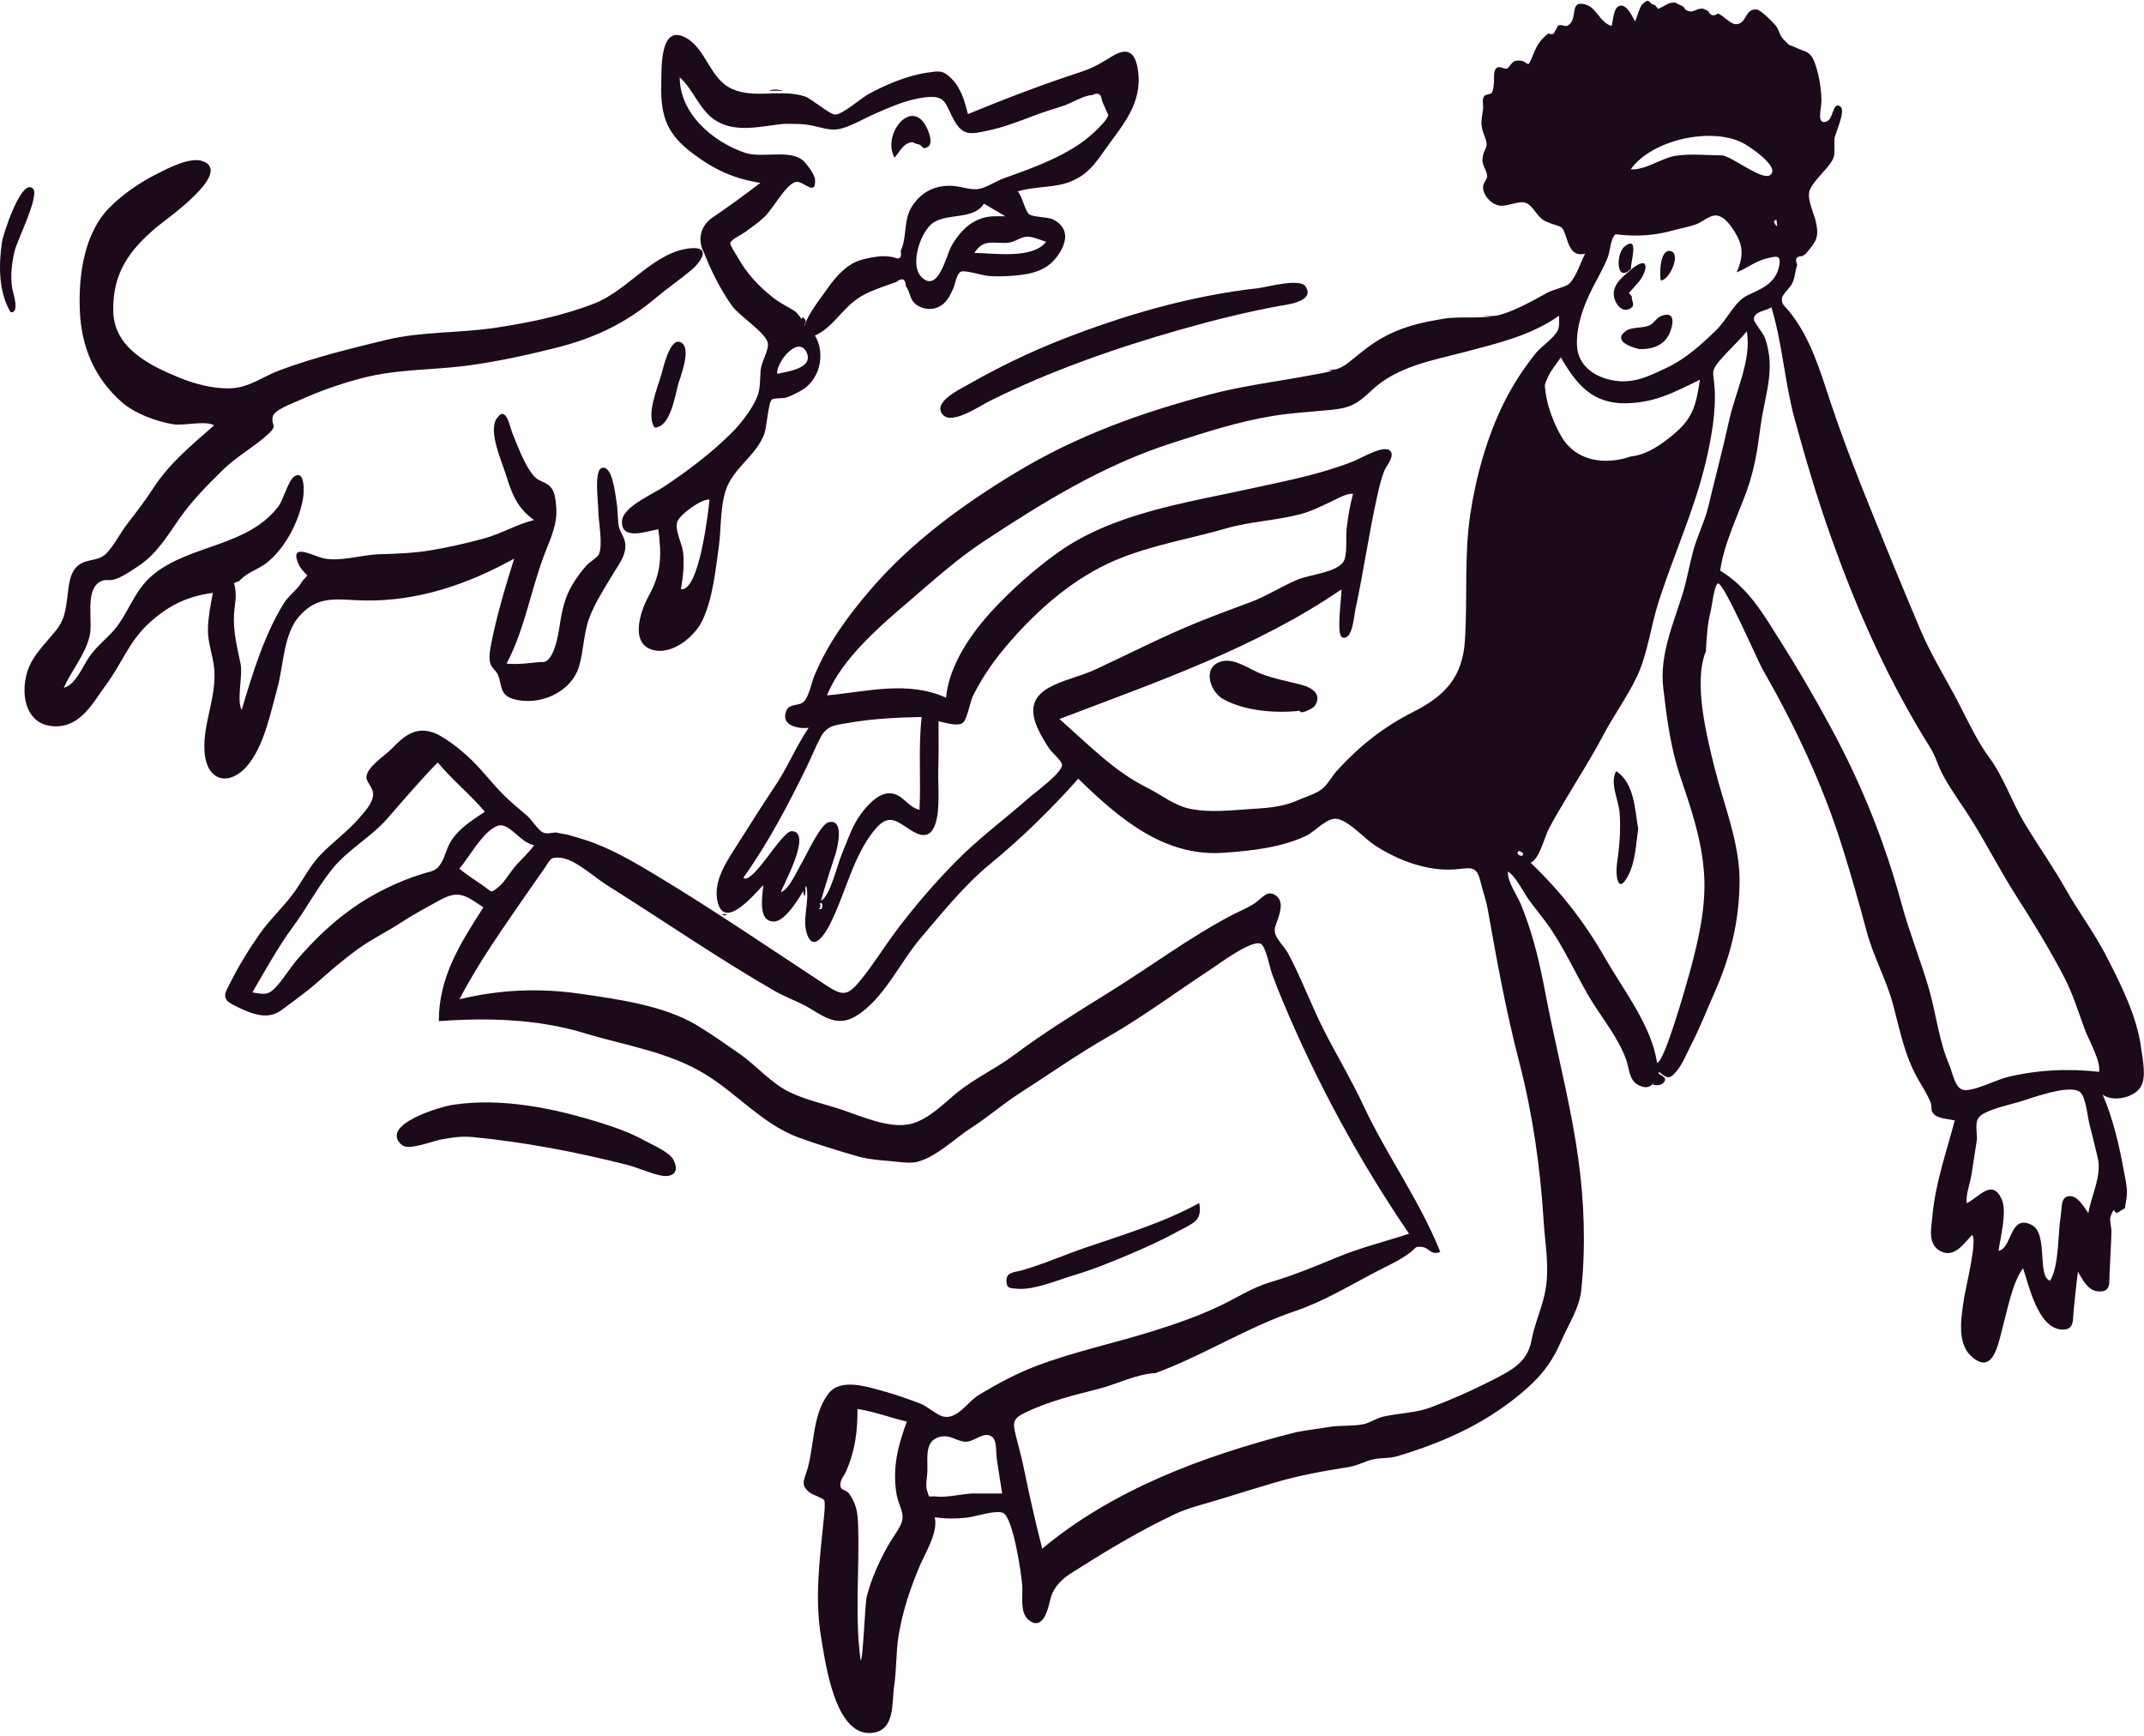 <svg width="578" height="468" viewBox="0 0 578 468" fill="none" xmlns="http://www.w3.org/2000/svg">
<path fill-rule="evenodd" clip-rule="evenodd" d="M220.802 245.013C221.546 245.268 221.821 244.785 221.625 243.566C220.881 243.233 220.607 243.715 220.802 245.013ZM478.924 59.258C477.746 59.366 478.412 60.532 479.112 60.968C479.049 60.398 478.987 59.828 478.924 59.258ZM410.238 230.753C410.941 230.214 410.69 229.758 409.489 229.387C408.805 229.944 409.056 230.401 410.238 230.753ZM144.001 227.824C140.182 227.21 137.223 221.409 134.074 222.63C130.132 224.159 126.524 231.059 123.831 234.166C125.907 235.838 128.205 237.34 130.403 238.846C132.671 240.4 132.089 240.949 134.375 239.103C136.039 237.76 137.372 235.341 138.752 233.691C140.41 231.707 142.516 229.943 144.001 227.824ZM232.013 447.567C232.689 447.625 233.147 432.334 233.696 430.23C234.914 425.559 237.038 420.857 239.389 416.657C240.393 414.865 242.186 412.552 242.948 410.713C244.121 407.878 242.222 405.942 241.687 402.688C240.546 395.749 242.059 389.617 244.484 383.184C240.019 382.166 235.711 380.491 231.17 379.793C231.17 385.933 230.564 391.079 228.039 396.711C227.406 398.122 226.133 399.267 226.678 400.993C226.855 401.555 228.415 401.92 228.79 402.437C230.893 405.348 231.232 407.662 231.346 411.292C231.725 423.487 230.396 435.458 232.013 447.567ZM200.387 236.622C202.855 238.712 210.734 223.958 213.444 224.042C219.205 224.222 211.02 238.727 210.519 240.502C212.823 239.679 215.003 234.451 216.235 232.424C217.292 230.687 221.175 222.16 223.394 221.633C227.721 220.608 225.802 228.492 225.196 230.341C223.835 234.501 222.503 238.618 221.315 242.833C223.843 241.45 225.718 233.175 226.853 230.472C228.42 226.734 229.676 222.637 232.121 219.368C233.791 217.138 236.536 213.992 239.548 213.835C243.21 213.644 244.587 217.555 247.886 218.286C248.326 209.953 247.508 201.576 248.48 193.267C241.968 193.404 235.42 193.706 228.991 194.818C225.37 195.443 222.966 195.418 221.182 198.813C219.8 201.443 218.72 204.192 217.414 206.861C212.395 217.121 207.029 227.309 200.387 236.622ZM117.998 205.519C113.243 210.409 108.944 215.466 104.465 220.595C99.974 225.736 93.728 229.034 89.485 234.343C85.609 239.195 82.699 244.78 79.003 249.79C74.912 255.337 71.526 261.548 68.042 267.5C71.633 268.158 72.518 268.232 74.844 265.559C76.77 263.346 78.346 260.682 80.29 258.451C84.808 253.262 89.165 249.036 94.811 244.97C100.33 240.997 107.439 237.52 114.04 235.498C116.614 234.71 117.56 234.909 118.985 232.55C120.008 230.86 120.381 228.743 121.418 227.012C123.659 223.276 127.198 221.177 130.716 218.807C126.741 214.116 121.976 210.283 117.998 205.519ZM435.53 63.147C434.226 64.125 434.051 67.797 433.452 69.323C432.352 72.125 430.792 74.754 429.425 77.43C427.026 82.127 425.033 87.386 425.122 92.774C425.211 98.313 429.497 101.493 434.645 102.498C440.304 103.602 444.646 101.372 449.619 98.989C454.554 96.622 458.626 92.882 462.552 89.106C465.658 86.118 467.638 81.251 471.16 79.574C474.502 77.982 478.607 76.574 479.613 71.849C480.3 68.621 478.991 69 476.167 69.688C473.161 70.42 470.984 72.356 468.196 73.395C469.748 69.85 470.121 66.94 468.209 63.466C467.109 61.465 465.044 58.154 462.543 58.074C460.895 58.021 458.926 59.827 457.407 60.408C455.547 61.118 453.487 61.445 451.573 61.974C445.901 63.544 441.355 63.845 435.53 63.147ZM446.706 286.451C448.608 286.768 454.736 265.029 455.578 261.944C457.894 253.45 460.031 244.215 459.389 235.355C458.713 226.011 455.836 217.805 452.887 209.026C450.396 201.619 449.31 193.31 448.404 185.529C447.365 176.594 450.968 168.567 453.582 160.179C454.789 156.304 455.425 152.339 456.486 148.441C457.602 144.341 459.573 140.622 460.572 136.428C462.423 128.651 464.471 121.008 466.192 113.183C467.83 105.738 472.303 96.878 470.919 89.317C468.59 92.14 465.775 94.601 463.473 97.374C461.127 100.203 461.943 100.425 462.227 104.347C462.695 110.824 461.336 118.347 459.831 124.64C456.692 137.758 451.142 149.672 447.092 162.4C445.011 168.943 444.183 176.322 441.238 182.498C438.598 188.036 434.945 192.959 432.145 198.311C429.075 204.176 425.482 209.714 422.125 215.419C420.535 218.122 418.882 220.768 417.471 223.572C416.282 225.935 414.965 231.633 412.636 232.548C420.833 240.405 427.108 248.452 432.757 258.318C437.674 266.905 445.278 276.543 446.706 286.451ZM463.761 153.819C471.497 158.573 475.374 165.556 480.122 173.05C484.859 180.527 489.294 188.181 493.51 195.964C501.897 211.445 508.068 226.824 512.703 243.849C514.793 251.528 517.836 258.983 520.008 266.501C522.015 273.448 522.667 280.516 525.555 287.172C526.353 289.01 526.969 293.075 529.084 293.724C531.576 294.489 538.263 291.063 540.783 290.432C548.968 288.385 557.504 287.973 565.898 288.913C566.389 286.015 563.07 280.301 562.035 277.477C560.326 272.812 558.789 267.836 556.497 263.425C552.549 255.828 547.985 248.439 543.417 241.28C538.578 233.696 534.598 225.56 529.649 218.164C527.365 214.75 524.1 210.145 522.599 206.35C521.857 204.475 521.625 203.751 520.729 202.161C519.949 200.771 519.036 199.401 518.211 198.026C507.806 180.703 500.12 163.122 493.431 144.238C489.769 133.902 486.709 123.498 483.811 112.918C481.087 102.977 480.571 92.725 477.546 82.817C475.766 84.011 472.781 83.844 472.836 86.213C472.846 86.678 475.342 89.994 475.616 90.638C476.168 91.946 476.508 93.327 476.76 94.72C477.989 101.49 475.522 108.058 474.651 114.707C473.808 121.141 473.049 126.41 470.859 132.447C468.488 138.984 464.607 146.967 463.761 153.819ZM285.604 193.823C293.166 200.41 300.172 207.804 309.123 212.255C313.327 214.344 316.669 217.307 321.434 218.14C326.217 218.977 331.151 218.503 335.951 218.161C340.858 217.812 345.298 217.754 349.818 215.733C351.762 214.865 354.719 214.023 356.38 212.694C358.025 211.376 359.06 209.24 360.508 207.652C366.444 201.137 373.009 195.94 380.796 192.009C389.475 187.626 394.277 182.648 394.929 172.62C395.657 161.392 394.696 149.945 396.348 138.787C397.848 128.663 400.846 117.842 405.39 108.67C407.724 103.955 410.602 99.504 413.881 95.397C415.345 93.565 417.296 92.34 418.804 90.646C420.585 88.644 420.316 88.1 420.316 85.111C412.731 90.405 404.21 92.406 395.341 94.758C386.347 97.144 376.668 98.662 369.69 105.307C365.942 108.877 364.011 109.962 358.941 110.473C353.745 110.997 348.499 111.252 343.331 112.084C333.848 113.612 324.759 116.583 315.65 119.527C297.251 125.476 281.167 135.421 265.215 145.924C258.061 150.636 251.732 156.37 245.247 161.914C237.402 168.621 226.854 177.606 222.951 187.446C233.7 186.473 244.614 183.363 255.046 188.069C255.838 179.322 261.76 170.811 267.537 164.538C272.66 158.975 278.924 153.416 285.192 148.941C300.192 138.232 320.196 135.457 337.658 131.603C347.097 129.52 355.896 127.895 364.86 124.342C367.13 123.442 373.752 119.416 375.002 121.814C375.801 123.348 373.752 125.549 373.242 126.794C372.36 128.943 371.858 131.177 371.347 133.448C369.043 143.691 367.608 154.129 365.379 164.399C365.051 165.911 364.614 172.751 361.901 171.822C360.092 171.203 361.769 160.758 361.638 158.871C338.617 174.666 311.385 183.961 285.604 193.823ZM311.48 370.136C306.365 370.357 301.154 373.116 296.194 374.37C289.509 376.063 282.492 377.786 276.304 380.819C273.01 382.435 272.979 383.379 273.88 387.061C274.589 389.955 275.407 392.757 276.003 395.702C277.482 403.013 279.136 410.231 280.977 417.457C300.032 401.526 324.355 392.516 348.124 386.379C351.487 385.51 354.913 385.243 358.322 384.649C361.308 384.129 364.71 384.499 367.542 383.911C369.361 383.533 371.005 382.305 372.864 381.874C376.886 380.94 381.679 380.865 385.549 379.431C390.728 377.514 396.521 374.978 401.645 372.365C407.239 369.509 411.74 367.424 412.878 361.285C413.781 356.416 416.047 351.867 416.75 347.087C417.667 340.855 416.529 335.317 416.146 329.087C415.258 314.67 413.165 300.097 409.506 286.035C405.997 272.552 403.493 258.75 401.075 245.082C400.603 242.418 399.662 239.964 399.045 237.345C398.017 232.991 395.975 234.107 392.028 234.363C384.646 234.84 376.841 231.891 370.711 227.909C367.816 226.029 364.158 221.732 360.847 220.808C357.899 219.985 354.89 223.975 352.074 225.313C345.349 228.507 337.102 229.371 329.761 229.875C313.747 230.974 301.612 220.533 290.7 209.912C283.375 218.119 275.437 225.922 266.932 232.895C259.923 238.642 253.966 246.104 248.132 252.946C242.652 259.375 238.219 269.375 230.776 273.88C226.436 276.507 223.2 274.844 219.009 272.203C215.683 270.105 212.015 268.962 208.665 267.026C193.202 258.086 178.6 247.989 163.492 238.512C160.188 236.44 154.994 231.564 151.106 231.214C148.225 230.953 148.452 231.675 146.786 234.064C145.171 236.381 143.534 238.68 141.932 241.004C135.65 250.114 128.954 259.517 123.863 269.355C134.946 266.707 145.424 266.3 156.331 267.864C166.364 269.303 179.174 271.041 188.056 276.475C191.85 278.796 195.576 281.403 199.361 284.042C204.112 287.354 207.801 291.985 213.06 294.483C217.596 296.637 222.504 297.612 227.219 299.217C232.516 301.019 240.031 304.379 245.657 302.92C250.451 301.676 254.466 297.416 258.074 294.482C262.77 290.665 268.476 288.055 273.227 284.497C281.647 278.192 290.437 272.804 299.493 267.169C310.306 260.439 320.68 252.705 331.904 246.78C334.111 245.615 336.293 244.807 338.348 243.415C340.278 242.105 341.669 239.71 343.992 241.418C346.058 242.934 345.156 245.728 344.531 247.673C343.945 249.497 343.403 250.08 343.781 251.671C344.133 253.152 346.406 255.423 347.187 256.871C350.876 263.705 353.511 271.043 357.045 277.956C360.485 284.679 364.366 291.147 367.564 297.997C373.877 311.519 382.691 323.501 388.282 337.456C385.707 338.513 385.386 336.338 383.389 336.132C381.206 335.906 381.996 336.322 379.828 337.888C376.922 339.989 373.804 341.317 370.684 342.955C363.74 346.604 356.628 350.897 349.134 353.418C336.261 357.75 324.397 365.404 311.48 370.136ZM532.977 307.008C532.532 310.208 531.96 313.383 531.495 316.577C531.167 318.836 529.905 322.107 530.192 324.342C533.508 322.773 537.077 317.514 539.637 323.266C541.162 326.692 539.25 333.493 538.8 337.18C542.548 336.418 541.701 327.195 547.69 330.172C552.295 332.46 549.073 344.092 552.673 345.225C555.16 341.296 554.75 332.383 555.564 327.706C555.945 325.514 555.399 322.569 557.96 322.427C560.178 322.303 561.934 325.524 562.984 326.996C563.984 321.652 566.682 316.908 565.504 311.987C564.777 308.944 564.031 305.898 563.252 302.866C562.794 301.081 562.306 295.602 560.757 294.376C557.874 292.092 547.34 296.158 544.155 297.075C541.249 297.912 537.544 298.705 534.87 300.115C532.061 301.598 532.922 303.732 532.977 307.008ZM439.635 123.054C443.949 122.581 447.688 119.962 450.999 117.231C456.424 112.756 457.247 109.251 458.278 102.356C451.32 105.754 446.181 108.564 438.33 108.706C429.343 108.868 424.926 103.589 420.794 96.325C419.685 98.018 418.103 99.814 417.294 101.669C416.272 104.012 416.401 103.525 416.697 105.904C417.155 109.577 418.981 114.282 420.836 117.505C424.842 124.463 432.717 125.404 439.635 123.054ZM262.008 402.582H270.167C269.699 399.587 269.231 396.593 268.764 393.598C268.356 390.984 269.033 387.307 266.469 386.852C264.346 386.476 262.239 388.833 260.079 388.622C257.613 388.381 256.196 386.609 253.338 387.322C249.27 388.338 250.083 392.801 250.022 396.547C249.999 398.018 249.434 400.23 249.893 401.66C250.693 404.156 250.025 403.16 252.5 403.403C255.407 403.689 259.014 402.745 262.008 402.582ZM464.274 41.873C467.264 42.349 475.004 48.722 477.189 47.202C480.156 45.139 471.627 39.44 469.88 38.543C461.341 34.158 445.368 37.622 439.628 45.628C443.39 45.995 447.987 42.542 451.846 41.975C455.981 41.367 460.12 41.883 464.274 41.873ZM462.191 206.806C464.625 216.63 468.994 227.157 468.968 237.369C468.94 247.985 466.601 257.619 462.313 267.338C460.168 272.201 458.248 277.118 455.81 281.845C454.682 284.035 453.644 286.718 452.084 288.628C450.159 290.983 449.562 290.809 447.273 288.938C446.25 291.56 445.177 294.262 441.699 292.5C439.194 291.23 439.248 288.084 438.428 285.746C436.23 279.477 431.533 274.07 428.216 268.359C424.815 262.504 421.946 256.205 418.183 250.576C416.372 247.866 414.213 245.343 412.279 242.711C410.811 240.717 408.572 236.105 406.534 234.935C406.265 237.564 409.064 241.393 410.097 243.961C411.455 247.332 412.62 250.799 413.599 254.299C415.503 261.096 416.652 268.199 418.102 275.109C420.692 287.462 423.747 299.735 425.481 312.272C427.094 323.937 427.523 335.988 426.297 347.704C425.772 352.736 422.827 356.992 420.842 361.575C418.144 367.805 414.865 371.69 409.445 376.11C399.602 384.136 388.705 388.938 376.717 392.521C374.481 393.189 372.403 392.898 370.305 393.352C367.951 393.859 366.078 395.061 363.52 395.462C356.916 396.496 350.199 397.713 343.824 399.588C338.799 401.067 333.836 402.607 328.865 404.144C325.076 405.315 320.409 406.403 316.762 408.129C307.766 412.387 299.328 417.382 290.98 422.674C288.532 424.227 286.728 425.167 284.923 427.463C282.97 429.948 283.253 431.704 282.188 434.538C281.195 437.183 279.462 438.672 277.107 436.474C274.905 434.418 275.775 430.082 275.596 427.54C275.327 423.705 273.059 409.045 270.425 407.819C268.523 406.934 262.962 408.837 260.656 409.091C257.667 409.42 254.974 409.412 251.998 409.003C252.982 413.108 249.389 418.658 247.879 422.267C245.306 428.422 243.303 434.418 242.236 440.968C241.51 445.434 241.743 449.918 241.058 454.436C240.352 459.1 241.423 466.412 235.101 467.112C225.067 468.223 222.508 448.108 221.367 441.363C219.576 430.785 220.993 420.361 222.049 409.726C222.136 408.864 222.573 405.075 222.184 404.387C221.866 403.827 219.045 402.86 218.682 402.601C215.501 400.336 216.796 399.132 217.743 395.758C219.552 389.311 219.027 381.255 223.374 375.618C226.699 371.305 234.163 373.925 238.464 375.089C241.669 375.957 244.836 377.125 247.95 378.281C250.103 379.08 252.508 381.471 254.394 381.856C258.155 382.626 260.926 377.814 263.732 376.109C268.794 373.035 274.073 370.208 279.528 368.147C289.549 364.359 299.92 362.184 310.202 358.996C316.497 357.045 322.714 354.912 328.694 352.092C333.112 350.009 337.568 347.077 342.349 345.666C348.37 343.888 354.481 341.416 360.358 338.959C366.609 336.347 373.449 334.672 379.865 332.555C366.509 312.963 355.095 292.007 345.922 270.117C344.864 267.593 343.848 265.055 342.911 262.483C342.434 261.174 341.263 255.305 340.021 254.476C337.763 252.972 328.694 259.788 326.168 261.448C317.011 267.458 308.231 274.026 298.692 279.489C290.432 284.219 282.639 289.705 274.739 294.778C270.389 297.572 266.342 301.135 261.918 303.957C257.506 306.77 252.315 312.01 247.088 313.225C245.138 313.679 241.834 313.125 239.863 312.964C237.085 312.738 233.983 312.488 231.281 311.714C225.983 310.199 220.385 308.478 215.208 306.591C205.901 303.2 198.688 294.835 190.298 289.67C180.186 283.444 168.731 281.893 157.43 278.452C145.064 274.687 131.349 274.277 118.298 275.255C118.298 263.323 124.046 254.374 130.319 244.582C125.801 241.61 123.895 239.758 118.838 242.508C115.087 244.548 111.629 246.382 108.149 248.662C104.369 251.14 100.346 253.04 96.582 255.757C92.491 258.709 88.912 261.842 85.134 265.147C82.293 267.632 79.057 269.891 76.086 272.138C73.151 274.357 70.162 274.036 66.409 272.523C65.302 272.077 61.846 270.52 61.261 269.769C60.082 268.257 60.954 267.202 61.933 265.208C64.198 260.592 67.092 255.907 70.048 251.687C72.687 247.921 76.112 244.776 78.875 241.103C81.499 237.618 83.374 233.571 86.413 230.413C89.812 226.879 93.842 224.044 97.051 220.28C98.651 218.402 100.474 216.4 100.6 214.185C100.698 212.485 98.809 210.839 98.791 209.619C98.751 206.756 103.646 203.844 105.69 201.738C108.691 198.645 111.655 195.972 116.29 197.299C119.693 198.273 124.812 202.57 127.347 205.067C130.537 208.211 133.181 211.849 136.471 214.959C138.32 216.708 140.292 218.304 142.204 219.98C143.334 220.971 145.126 223.813 146.376 224.392C147.494 224.912 148.585 224.421 150.147 224.379C149.443 224.397 153.006 224.998 152.816 224.946C154.502 225.399 156.167 225.889 157.828 226.427C164.659 228.638 170.952 232.369 177.115 236.084C192.77 245.52 207.46 255.576 222.792 265.633C227.333 268.611 228.582 268.4 232.068 264.136C235.322 260.158 238.02 255.737 241.076 251.613C246.113 244.818 251.792 238.209 257.739 232.171C263.861 225.957 270.918 220.754 277.461 215.004C279.278 213.407 286.766 208.015 286.293 205.994C286.027 204.852 283.606 202.925 282.839 201.756C281.694 200.014 280.508 198.047 279.664 196.125C274.694 184.809 287.593 184.034 295.141 180.537C304.355 176.267 313.477 171.551 322.895 167.738C327.624 165.825 332.359 164.077 337.133 162.303C341.528 160.669 345.53 158.021 349.855 156.218C353.041 154.89 359.962 154.383 362.085 151.558C363.338 149.892 362.798 144.629 363.018 142.688C363.381 139.466 363.917 136.263 364.758 133.129C363.179 132.844 360.215 134.582 358.78 135.25C356.015 136.536 353.608 137.802 350.54 138.611C343.977 140.339 337.105 140.537 330.638 142.413C320.796 145.271 310.302 146.925 300.675 151.025C289.591 155.746 280.047 164.049 272.261 173.012C268.242 177.639 265.046 182.086 262.304 187.578C261.593 189 260.751 193.766 259.659 194.758C258.268 196.022 254.598 194.692 253.018 194.431C253.018 198.637 253.105 202.849 252.955 207.048C252.795 211.48 253.592 218.279 252.062 222.367C250.626 226.205 247.945 225.411 245.106 223.502C241.333 220.966 239.398 219.511 236.016 223.441C230.132 230.277 227.906 240.896 223.871 248.897C222.549 251.518 219.29 257.005 217.508 251.619C216.209 247.693 218.363 242.686 217.356 238.807C215.981 241.227 211.87 248.426 208.617 248.406C204.141 248.379 205.601 241.415 205.75 238.576C203.111 241.399 195.365 250.622 193.491 243.229C192.051 237.555 196.071 231.924 198.925 227.456C202.247 222.258 205.511 216.98 208.958 211.87C212.33 206.87 214.588 201.203 218.007 196.172C215.4 196.534 210.356 195.68 211.958 191.638C212.797 189.524 215.449 190.413 216.744 189.1C218.092 187.734 218.819 183.854 219.574 182.064C223.292 173.24 228.625 165.985 234.791 158.81C245.687 146.131 259.599 136.009 273.625 127.517C290.338 117.4 307.566 111.248 326.28 106.302C335.148 103.96 344.14 102.882 353.104 101.195C356.825 100.494 360.599 100.099 363.544 97.737C367.933 94.214 370.828 91.606 376.119 89.358C380.395 87.541 384.452 86.704 389.116 85.927C394.114 85.095 399.849 86.202 404.652 84.788C408.643 83.612 413.295 81.059 416.92 79.016C418.746 77.988 421.98 77.408 422.965 76.534C424.868 74.846 426.128 70.638 427.343 68.372C424.337 69.16 423.191 67.02 422.387 64.428C421.048 60.117 421.035 61.55 416.857 59.744C414.383 58.675 413.583 55.82 411.622 54.807C409.519 53.72 406.183 56.065 403.7 55.303C401.686 54.684 399.718 52.515 399.828 50.207C399.873 49.244 400.887 48.389 400.904 47.604C400.948 45.766 399.449 44.75 399.668 42.734C400.007 39.615 401.589 40.142 400.246 36.761C398.909 33.396 399.43 32.733 399.832 29.245C399.944 28.281 399.449 26.728 400.121 25.908C400.513 25.429 401.947 25.355 402.093 25.113C402.64 24.209 402.658 23.467 402.768 21.809C402.831 20.865 402.54 18.976 403.52 18.277C404.372 17.671 405.58 18.799 406.326 18.441C406.974 18.131 407.534 16.587 408.597 16.401C412.523 15.713 411.325 19.715 413.331 14.719C414.492 11.825 415.384 10.641 417.468 8.995C418.374 9.414 418.938 9.245 419.163 8.486C419.467 7.938 419.773 7.39 420.079 6.842C421.704 6.457 421.937 7.677 423.195 6.478C425.306 4.467 423.134 0.013 427.399 1.205C430.493 2.069 431.244 6.044 434.48 6.998C434.927 5.704 434.869 1.92 436.748 1.537C438.661 1.147 440.118 4.641 440.814 5.782C441.266 4.801 442.015 1.862 442.761 1.144C444.903 -0.921 444.255 1.08 446.151 1.354C446.448 1.704 446.747 2.054 447.044 2.404C448.036 1.919 449.012 1.407 449.973 0.866C452.052 0.472 451.311 0.687 453.124 1.422C454.574 2.01 453.707 2.682 455.468 3.052C456.748 3.319 457.83 1.989 459.254 2.396C459.668 2.578 460.084 2.76 460.498 2.941C461.084 4.245 461.985 4.476 463.199 3.633C464.63 4.224 466.562 6.601 468.086 6.523C471 6.371 470.314 2.353 473.509 2.549C474.693 2.621 477.755 5.813 478.6 6.761C479.785 8.09 479.449 9.239 480.933 10.734C483.083 12.9 481.822 11.739 483.874 12.719C486.933 14.181 488.06 13.628 489.32 17.147C490.416 20.207 491.03 24.014 491.042 27.257C491.049 29.28 489.597 33.742 492.399 32.764C494.366 32.077 494.036 27.192 496.146 28.724C497.751 29.888 494.585 36.112 494.548 37.573C494.442 41.774 495.112 42.11 492.513 45.25C491.281 46.736 488.459 49.477 487.834 51.403C487.095 53.681 489.058 57.627 489.511 59.663C490.493 64.08 489.663 65.013 486.752 68.485C486.439 68.672 486.127 68.86 485.814 69.047C484.26 69.044 483.828 69.821 484.52 71.376C483.901 73.111 483.975 74.783 483.099 76.527C482.62 77.48 480.506 79.409 480.398 80.351C480.207 82.032 481.04 82.326 482.452 84.069C488.146 91.094 490.753 100.198 493.57 108.649C498.53 123.533 504.645 138.051 510.567 152.619C512.875 158.297 515.214 163.751 517.609 169.493C520.59 176.641 524.779 183.168 528.323 190.095C530.772 194.884 533.272 200.141 536.333 204.272C540.183 209.469 542.347 216.15 545.724 221.776C549.331 227.785 553.542 233.706 557.021 239.891C560.348 245.805 564.458 251.219 567.617 257.294C571.561 264.878 576.153 273.99 577.238 282.585C577.622 285.631 578.817 290.654 576.931 293.261C574.978 295.959 569.6 297.087 566.871 295.073C569.6 301.438 571.296 308.57 572.521 315.377C573.049 318.318 573.786 320.914 573.14 323.92C572.561 326.606 573.521 325.042 571.356 326.613C569.543 327.928 570.381 324.22 568.957 328C568.656 328.797 569.246 331.009 569.224 331.934C569.142 335.648 568.866 339.431 568.721 343.167C568.612 346.001 569.068 348.392 565.592 348.092C562.806 347.852 561.427 344.888 560.19 342.796C559.726 346.127 559.46 349.451 559.076 352.791C558.737 355.755 559.416 358.682 555.629 358.363C549.42 357.838 546.972 346.563 545.399 341.852C542.57 345.587 541.195 353.001 539.951 357.568C538.766 361.915 537.385 371.167 531.332 365.475C527.299 361.682 528.861 354.222 529.584 349.368C529.823 347.767 533.228 333.7 531.636 332.889C529.36 335.329 526.709 339.316 522.96 337.164C519.591 335.231 520.687 330.935 520.956 327.834C521.719 319.013 524.74 310.557 526.98 302.009C525.706 301.723 522.607 301.469 521.557 300.519C520.212 299.301 521.042 298.709 520.451 297.153C519.652 295.045 518.217 292.904 517.084 290.902C513.392 284.379 512.255 277.876 510.347 270.778C508.505 263.922 505.035 257.887 503.194 250.943C501.154 243.25 498.981 235.69 496.574 228.028C491.318 211.289 483.747 195.352 475.044 180.17C473.9 178.177 464.537 156.646 463.127 157.282C462.121 157.737 461.545 163.308 461.161 164.813C460.272 168.3 460.097 171.965 459.888 175.559C456.457 183.939 460.109 198.402 462.191 206.806Z" fill="#1C091B"/>
<path fill-rule="evenodd" clip-rule="evenodd" d="M145.752 178.432C149.248 179.267 150.498 171.103 150.89 168.576C151.522 164.478 152.248 160.954 154.451 157.371C155.523 155.629 156.803 153.837 158.193 152.335C159.004 151.46 161.035 150.32 161.46 149.381C162.633 146.786 161.27 140.261 161.285 137.341C161.295 135.465 160.072 126.739 162.269 126.13C165.122 125.338 165.866 133.296 166.182 135.088C166.543 137.139 166.484 139.117 166.702 141.147C166.904 143.041 167.933 144.215 168.328 145.477C169.455 149.085 166.778 152.115 164.86 155.365C162.724 158.983 160.414 162.497 158.915 166.447C157.289 170.731 157.393 175.244 156.122 179.582C154.055 186.631 145.386 190.475 138.364 188.407C134.631 187.308 135.416 184.78 134.233 181.867C133.785 180.762 132.527 180.148 132.152 178.68C131.756 177.126 132.119 175.102 132.424 173.533C133.9 165.935 136.297 157.979 138.612 150.587C126.011 157.541 112.667 162.122 98.157 161.862C90.945 161.731 85.691 160.181 80.467 166.356C76.418 171.141 76.424 179.558 74.771 185.509C72.978 191.969 71.361 200.244 67.278 205.65C62.353 212.174 55.629 211.1 55.127 202.4C54.698 194.984 58.38 187.955 57.763 180.426C57.452 176.638 55.963 173.3 56.055 169.463C56.133 166.166 56.779 163.069 57.388 159.823C50.181 160.699 44.6 163.667 39.48 168.646C34.685 173.307 32.686 179.063 28.727 184.394C25.115 189.258 21.918 195.952 14.788 195.786C5.686 195.574 5.113 184.344 8.526 178.342C10.271 175.275 12.694 172.874 14.912 170.171C17.367 167.181 17.657 164.778 18.163 160.958C18.548 158.044 18.654 154.196 21.27 152.274C23.623 150.545 26.577 151.386 28.753 149.094C30.835 146.902 32.479 143.585 34.349 141.162C36.685 138.138 39.102 135.012 41.18 131.802C45.649 124.889 51.522 120.08 57.713 114.672C55.468 113.27 49.549 114.819 46.769 114.376C42.202 113.646 36.291 111.467 32.752 108.333C25.406 101.825 21.876 93.362 21.514 83.58C21.166 74.184 22.637 62.853 29.604 55.871C33.155 52.312 37.701 49.197 42.187 46.928C45.174 45.417 51.327 42.123 54.781 43.484C62.755 46.627 44.719 59.127 42.341 61.127C34.764 67.499 30.351 73.649 30.527 83.842C30.698 93.753 40.227 98.464 48.197 101.743C52.331 103.444 57.325 104.808 61.943 104.684C67.176 104.544 70.735 101.532 75.502 99.765C84.884 96.289 94.509 93.951 104.18 91.609C113.704 89.301 124.063 89.822 133.816 88.315C142.984 86.899 151.551 85.152 160.217 81.81C169.191 78.351 176.113 68.032 185.901 66.946C191.972 66.274 189.004 70.58 186.381 72.788C183.243 75.43 179.835 77.732 176.695 80.383C168.695 87.134 160.315 91.106 150.177 93.68C142.812 95.549 134.872 97.296 127.045 98.411C117.164 99.819 107.22 99.379 97.513 101.944C91.766 103.462 86.186 105.395 80.764 107.861C78.543 108.871 73.95 110.49 73.538 112.287C73.004 114.612 74.862 114.566 72.623 116.708C68.852 120.318 63.946 122.87 60.137 126.616C55.895 130.788 51.859 134.834 48.422 139.727C45.014 144.58 42.291 149.284 37.243 152.631C35.57 153.741 32.729 155.687 30.827 156.197C29.076 156.667 28.277 155.948 26.778 156.924C22.793 159.518 25.181 167.62 24.129 171.631C22.784 176.768 19.339 180.625 17.194 185.39C20.195 184.739 22.29 179.759 23.833 177.41C25.562 174.776 27.753 173.001 29.953 170.724C34.579 165.938 35.804 159.392 41.304 154.885C51.267 146.722 66.753 147.426 75.066 136.484C76.412 134.711 77.676 129.588 79.292 128.473C82.251 126.431 82 132.533 81.696 134.344C80.655 140.528 76.849 147.835 71.874 151.738C69.622 153.506 66.473 154.315 64.519 156.609C64.04 156.798 63.562 156.99 63.084 157.18C63.369 158.199 63.525 159.235 63.548 160.287C63.593 162.126 63.148 163.919 63.074 165.773C62.889 170.441 63.919 174.432 64.852 178.903C65.52 182.097 63.723 188.755 65.155 191.359C67.984 181.846 71.31 170.859 76.67 162.405C77.936 160.405 80.448 158.754 81.445 156.695C81.919 156.167 82.393 155.639 82.867 155.111C82.036 154.34 81.313 153.481 80.696 152.533C77.482 145.765 84.524 149.949 87.333 150.524C91.849 151.448 97.477 149.55 102.167 149.407C106.737 149.269 111.244 149.116 115.712 148.405C120.536 147.638 125.541 146.479 130.261 145.211C134.999 143.937 139.378 141.316 143.984 140.164C139.38 137.011 137.922 132.905 136.329 127.778C135.282 124.407 131.563 116.227 133.904 112.806C136.441 109.095 137.347 114.802 138.17 116.823C139.562 120.241 141.669 126.072 144.248 128.636C145.639 130.019 147.517 129.867 148.759 131.711C149.673 133.067 149.797 134.942 149.939 136.515C150.363 141.159 148.53 144.877 146.896 149.105C143.084 158.962 141.544 169.505 136.558 178.884C139.591 179.174 142.729 178.738 145.752 178.432Z" fill="#1C091B"/>
<path fill-rule="evenodd" clip-rule="evenodd" d="M209.533 100.765C211.966 100.191 219.623 99.354 217.402 94.885C215.154 90.365 209.171 97.675 209.533 100.765ZM282.012 65.174C280.583 64.73 278.317 63.694 276.787 63.804C274.974 63.935 273.627 65.251 271.788 65.425C268.035 65.78 265.133 64.176 262.68 68.191C267.898 68.191 278.335 69.963 282.012 65.174ZM183.578 158.822C188.543 159.516 191.01 137.542 191.272 134.664C189.046 134.436 183.042 138.818 182.518 140.837C181.944 143.054 183.924 146.612 184.164 148.918C184.521 152.33 184.143 155.462 183.578 158.822ZM211.247 33.393C205.268 33.977 198.579 35.916 193.093 32.584C188.644 29.884 186.996 24.188 183.249 20.843C183.249 30.488 191.905 38.088 200.713 41.148C205.197 42.706 212.069 40.356 216.032 42.896C217.181 43.632 219.631 46.986 219.72 48.371C220.027 53.094 216.668 48.867 214.765 49.013C212.121 49.216 208.441 56.199 206.236 58.323C204.578 59.92 202.707 61.217 200.834 62.589C200.217 63.042 197.045 64.65 196.886 65.427C196.747 66.117 198.486 68.652 198.853 69.306C201.375 73.809 204.413 77.035 208.399 80.212C210.363 81.776 212.409 82.648 214.378 83.948C215.02 84.373 217.632 87.938 216.873 87.788C217.971 84.448 221.096 80.58 223.176 77.626C225.307 74.599 228.117 71.427 231.69 70.201C233.26 69.662 235.859 69.2 237.493 69.068C238.641 69.027 239.777 69.122 240.902 69.351C242.541 70.075 243.182 69.492 242.825 67.601C244.546 64.019 243.532 59.511 245.72 55.873C248.288 51.602 252.489 49.668 257.302 50.149C259.465 50.365 261.795 51.295 263.937 50.916C266.06 50.54 268.465 48.824 270.542 48.085C278.609 45.211 288.564 41.718 294.889 35.73C295.849 34.823 298.56 32.304 298.773 30.999C298.208 29.726 297.645 28.454 297.081 27.182C296.933 25.317 296.027 24.808 294.364 25.656C292.405 25.615 288.69 27.867 286.729 28.512C284.24 29.33 281.737 30.05 279.288 30.974C275.037 32.578 270.898 34.225 266.436 35.179C261.814 36.165 259.614 36.767 257.182 32.38C254.804 28.092 255.141 25.584 249.606 26.212C244.671 26.769 240.536 28.634 235.988 30.602C232.967 31.909 229.031 34.316 225.959 34.831C223.682 35.214 221.224 34.325 219.03 33.867C216.26 33.29 214.064 33.391 211.247 33.393ZM268.56 58.297H271.045C269.119 57.163 267.192 56.028 265.265 54.894C262.553 59.279 255.774 57.372 251.665 59.985C248.29 62.132 245.122 71.279 248.362 74.611C252.865 79.241 255.082 68.967 256.361 66.6C258.963 61.783 262.881 58.175 268.56 58.297ZM189.796 68.116C187.779 64.303 189.101 60.659 192.094 58.636C196.411 55.718 200.756 52.521 204.99 49.289C197.794 48.158 192.638 45.774 186.771 41.377C180.003 36.303 178.076 31.614 178.266 23.044C178.361 18.742 177.761 6.516 184.691 10.065C190.416 12.997 191.206 21.198 197.365 23.977C203.45 26.723 210.618 23.875 217.017 26.013C218.838 26.622 223.71 30.907 225.19 30.887C227.156 30.86 232.094 26.507 233.953 25.473C238.617 22.88 244.649 20.352 249.845 19.605C253.108 19.135 254.171 18.799 256.536 21.209C259.184 23.907 260.014 27.243 260.959 30.748C271.006 26.604 281.155 22.735 291.485 19.356C294.766 18.282 297.019 16.91 299.818 15.18C303.825 12.704 306.055 13.85 306.784 18.97C308.067 27.988 302.567 33.756 297.787 40.507C295.151 44.229 293.35 46.859 289.065 48.76C284.604 50.739 279.234 50.101 274.389 51.588C275.633 53.105 276.289 56.637 277.384 57.703C278.275 58.57 282.535 58.426 283.973 59.182C288.28 61.451 287.767 65.237 285.099 68.981C282.088 73.204 277.638 73.982 272.774 74.35C270.597 74.514 268.656 74.544 266.478 74.389C265.068 74.29 260.16 72.764 259.097 73.216C257.838 73.75 257.546 76.533 256.973 77.803C256.062 79.823 255.049 81.867 252.906 82.8C251.052 83.606 248.961 83.388 247.275 82.281C245.015 80.797 245.635 79.046 244.212 77.142C244.078 75.136 243.225 74.756 241.651 76C240.45 76.421 239.25 76.847 238.053 77.276C235.575 78.181 233.26 79.053 231.079 80.573C226.901 83.482 224.371 88.39 219.715 90.436C222.753 95.638 220.856 102.716 215.744 105.418C214.591 106.026 213.179 106.774 211.955 107.169C211.043 107.463 208.655 107.225 208.039 107.735C207.146 108.476 206.655 115.484 206.03 117.046C203.881 122.415 199.316 125.086 196.615 129.956C193.979 134.708 194.545 142.084 193.778 147.437C192.828 154.067 192.225 161.027 189.391 167.179C187.495 171.295 181.809 176.175 176.787 175.364C169.404 174.171 172.614 164.72 174.878 160.647C178.371 154.366 178.367 149.613 177.481 142.664C174.566 143.098 167.345 145.955 167.692 140.39C167.929 136.594 176.108 133.114 178.974 131.208C185.454 126.899 192.084 121.885 197.556 116.365C199.818 114.082 203.055 109.868 204.206 106.747C205.044 104.469 204.864 102.254 205.046 99.872C205.214 97.68 207.133 94.67 207.038 92.754C206.897 89.912 199.43 85.372 197.295 82.363C194.253 78.077 191.695 73.008 189.796 68.116Z" fill="#1C091B"/>
<path fill-rule="evenodd" clip-rule="evenodd" d="M339.362 77.658C341.651 77.358 350.447 74.916 351.958 77.202C354.714 81.372 346.612 82.149 344.575 82.527C335.573 84.195 326.766 86.413 318.037 88.898C300.672 93.84 282.967 100.042 266.794 108.094C264.261 109.354 256.818 114.485 254.283 111.893C251.007 108.545 258.954 104.83 260.774 103.787C268.841 99.163 277.365 95.015 286.023 91.61C303.078 84.903 321.097 79.676 339.362 77.658Z" fill="#1C091B"/>
<path fill-rule="evenodd" clip-rule="evenodd" d="M122.314 297.781C135.232 295.85 149.267 298.7 161.803 302.629C165.82 303.888 170.007 305.35 173.683 307.402C175.664 308.506 180.374 310.473 181.494 312.539C183.365 315.984 181.272 317.453 178.262 316.887C175.401 316.348 171.886 314.699 168.9 313.947C155.226 310.498 141.633 307.911 127.784 306.531C124.471 306.2 122.064 306.585 118.87 307.168C116.484 307.604 110.181 310.203 108.387 308.679C101.901 303.172 119.227 298.123 122.314 297.781Z" fill="#1C091B"/>
<path fill-rule="evenodd" clip-rule="evenodd" d="M323.302 324.281C324.177 329.191 321.685 329.649 317.521 331.944C313.269 334.288 309.021 336.214 304.529 338.106C299.689 340.145 294.617 342.235 289.575 343.723C285.305 344.984 278.719 347.809 274.284 347.39C272.495 347.221 271.338 347.455 271.324 345.234C271.311 342.824 273.573 342.968 275.439 342.436C281.151 340.807 286.682 338.362 292.298 336.422C302.876 332.771 313.471 329.688 323.302 324.281Z" fill="#1C091B"/>
<path fill-rule="evenodd" clip-rule="evenodd" d="M2.871 84.158C-0.442 78.679 -0.375 71.374 0.542 65.183C0.851 63.096 5.876 47.667 8.912 50.874C10.713 52.777 4.583 64.893 3.941 67.662C3.167 71.001 2.769 74.303 3.279 77.715C3.418 78.638 5.481 84.492 2.871 84.158Z" fill="#1C091B"/>
<path fill-rule="evenodd" clip-rule="evenodd" d="M176.483 115.26C174.057 111.936 177.305 104.498 178.287 100.964C178.893 98.786 180.743 90.606 183.677 92.352C186.525 94.047 183.336 101.714 182.766 103.831C181.921 106.972 180.691 115.181 176.483 115.26Z" fill="#1C091B"/>
<path fill-rule="evenodd" clip-rule="evenodd" d="M445.605 292.413C446.051 291.35 446.497 290.288 446.943 289.224C448.076 290.087 449.657 290.511 448.504 291.819C447.795 292.624 446.601 292.623 445.605 292.413Z" fill="#1C091B"/>
<path fill-rule="evenodd" clip-rule="evenodd" d="M404.676 85.017C402.689 85.322 401.363 85.338 399.395 85.292C401.156 85.2 402.916 85.109 404.676 85.017Z" fill="#1C091B"/>
<path fill-rule="evenodd" clip-rule="evenodd" d="M469.048 239.615C469.043 238.292 469.038 236.968 469.034 235.646C469.039 236.97 469.043 238.293 469.048 239.615Z" fill="#1C091B"/>
<path fill-rule="evenodd" clip-rule="evenodd" d="M149.532 140.396C149.527 139.072 149.523 137.749 149.519 136.427C149.524 137.751 149.528 139.074 149.532 140.396Z" fill="#1C091B"/>
<path fill-rule="evenodd" clip-rule="evenodd" d="M211.25 24.478C209.929 24.47 208.609 24.462 207.289 24.454C208.616 23.916 209.933 24.174 211.25 24.478Z" fill="#1C091B"/>
<path fill-rule="evenodd" clip-rule="evenodd" d="M220.188 432.099C220.172 432.982 220.155 433.864 220.137 434.745C220.153 433.861 220.17 432.979 220.188 432.099Z" fill="#1C091B"/>
<path fill-rule="evenodd" clip-rule="evenodd" d="M53.473 114.918C54.136 114.926 54.797 114.932 55.453 114.941C54.789 114.934 54.131 114.926 53.473 114.918Z" fill="#1C091B"/>
<path fill-rule="evenodd" clip-rule="evenodd" d="M426.148 348.755C426.136 347.871 426.126 346.988 426.114 346.109C426.125 346.994 426.136 347.875 426.148 348.755Z" fill="#1C091B"/>
<path fill-rule="evenodd" clip-rule="evenodd" d="M459.737 175.453C459.778 174.57 459.82 173.687 459.861 172.807C459.819 173.691 459.778 174.572 459.737 175.453Z" fill="#1C091B"/>
<path fill-rule="evenodd" clip-rule="evenodd" d="M399.797 41.839C399.749 42.721 399.701 43.605 399.653 44.484C399.7 43.601 399.748 42.721 399.797 41.839Z" fill="#1C091B"/>
<path fill-rule="evenodd" clip-rule="evenodd" d="M569.372 332.219C569.38 331.335 569.389 330.452 569.398 329.573C569.388 330.456 569.38 331.338 569.372 332.219Z" fill="#1C091B"/>
<path fill-rule="evenodd" clip-rule="evenodd" d="M306.68 27.287C306.655 26.403 306.631 25.519 306.605 24.641C306.63 25.525 306.655 26.406 306.68 27.287Z" fill="#1C091B"/>
<path fill-rule="evenodd" clip-rule="evenodd" d="M30.641 84.172C30.679 83.289 30.716 82.405 30.753 81.526C30.715 82.41 30.679 83.291 30.641 84.172Z" fill="#1C091B"/>
<path fill-rule="evenodd" clip-rule="evenodd" d="M268.684 74.585C269.346 74.582 270.008 74.579 270.664 74.576C269.999 74.579 269.342 74.582 268.684 74.585Z" fill="#1C091B"/>
<path fill-rule="evenodd" clip-rule="evenodd" d="M490.891 29.932C490.848 29.049 490.804 28.167 490.761 27.287C490.805 28.17 490.848 29.051 490.891 29.932Z" fill="#1C091B"/>
<path fill-rule="evenodd" clip-rule="evenodd" d="M55.782 166.854C55.783 167.738 55.784 168.621 55.784 169.5C55.783 168.616 55.783 167.735 55.782 166.854Z" fill="#1C091B"/>
<path fill-rule="evenodd" clip-rule="evenodd" d="M573.426 320.312C573.372 319.43 573.319 318.547 573.265 317.667C573.319 318.55 573.373 319.431 573.426 320.312Z" fill="#1C091B"/>
<path fill-rule="evenodd" clip-rule="evenodd" d="M244.918 313.399C245.58 313.377 246.243 313.357 246.898 313.336C246.234 313.358 245.576 313.379 244.918 313.399Z" fill="#1C091B"/>
<path fill-rule="evenodd" clip-rule="evenodd" d="M459.876 193.312C459.824 192.429 459.773 191.547 459.721 190.667C459.773 191.55 459.824 192.431 459.876 193.312Z" fill="#1C091B"/>
<path fill-rule="evenodd" clip-rule="evenodd" d="M143.254 297.484C142.373 297.49 141.493 297.496 140.613 297.501C141.494 297.496 142.373 297.49 143.254 297.484Z" fill="#1C091B"/>
<path fill-rule="evenodd" clip-rule="evenodd" d="M122.129 297.368C121.248 297.451 120.368 297.534 119.488 297.617C120.369 297.533 121.249 297.451 122.129 297.368Z" fill="#1C091B"/>
<path fill-rule="evenodd" clip-rule="evenodd" d="M459.168 187.359C459.148 186.697 459.128 186.035 459.109 185.375C459.129 186.037 459.149 186.698 459.168 187.359Z" fill="#1C091B"/>
<path fill-rule="evenodd" clip-rule="evenodd" d="M488.901 58.375C488.864 57.712 488.827 57.051 488.79 56.391C488.828 57.053 488.864 57.714 488.901 58.375Z" fill="#1C091B"/>
<path fill-rule="evenodd" clip-rule="evenodd" d="M286.83 64.328C286.835 63.666 286.84 63.005 286.846 62.344C286.841 63.007 286.836 63.667 286.83 64.328Z" fill="#1C091B"/>
<path fill-rule="evenodd" clip-rule="evenodd" d="M194.976 246.375C195.339 246.396 195.702 246.417 196.066 246.438C195.252 247.141 194.3 246.418 194.976 246.375Z" fill="#1C091B"/>
<path fill-rule="evenodd" clip-rule="evenodd" d="M235.016 312.717C235.458 312.709 235.899 312.701 236.336 312.694C235.892 312.703 235.454 312.709 235.016 312.717Z" fill="#1C091B"/>
<path fill-rule="evenodd" clip-rule="evenodd" d="M572.76 315.021C572.71 314.359 572.661 313.697 572.611 313.036C572.662 313.7 572.71 314.359 572.76 315.021Z" fill="#1C091B"/>
<path fill-rule="evenodd" clip-rule="evenodd" d="M57.847 184.714C57.791 185.375 57.735 186.037 57.68 186.698C57.736 186.035 57.792 185.374 57.847 184.714Z" fill="#1C091B"/>
<path fill-rule="evenodd" clip-rule="evenodd" d="M360.445 99.541C359.655 100.131 358.702 99.801 357.805 99.781C358.685 99.701 359.566 99.621 360.445 99.541Z" fill="#1C091B"/>
<path fill-rule="evenodd" clip-rule="evenodd" d="M568.709 340.818C568.72 340.155 568.73 339.493 568.74 338.833C568.73 339.497 568.72 340.157 568.709 340.818Z" fill="#1C091B"/>
<path fill-rule="evenodd" clip-rule="evenodd" d="M419.452 365.292C419.503 364.629 419.555 363.967 419.607 363.307C419.555 363.971 419.503 364.631 419.452 365.292Z" fill="#1C091B"/>
<path fill-rule="evenodd" clip-rule="evenodd" d="M46.211 114.23C46.653 114.255 47.095 114.281 47.531 114.307C47.088 114.282 46.65 114.255 46.211 114.23Z" fill="#1C091B"/>
<path fill-rule="evenodd" clip-rule="evenodd" d="M339.32 77.781C338.44 77.852 337.56 77.924 336.68 77.995C337.56 77.924 338.44 77.852 339.32 77.781Z" fill="#1C091B"/>
<path fill-rule="evenodd" clip-rule="evenodd" d="M275.704 428.792C275.644 429.453 275.585 430.116 275.527 430.776C275.585 430.112 275.644 429.452 275.704 428.792Z" fill="#1C091B"/>
<path fill-rule="evenodd" clip-rule="evenodd" d="M145.895 178.33C145.015 178.396 144.135 178.462 143.254 178.529C144.135 178.462 145.015 178.396 145.895 178.33Z" fill="#1C091B"/>
<path fill-rule="evenodd" clip-rule="evenodd" d="M256.801 402.769C258.561 402.699 260.321 402.629 262.082 402.559C260.322 402.629 258.561 402.699 256.801 402.769Z" fill="#1C091B"/>
<path fill-rule="evenodd" clip-rule="evenodd" d="M417.483 340.818C417.527 339.714 417.571 338.611 417.614 337.51C417.571 338.614 417.527 339.716 417.483 340.818Z" fill="#1C091B"/>
<path fill-rule="evenodd" clip-rule="evenodd" d="M452.867 42.289C453.967 42.209 455.067 42.129 456.168 42.049C455.068 42.129 453.967 42.209 452.867 42.289Z" fill="#1C091B"/>
<path fill-rule="evenodd" clip-rule="evenodd" d="M138.633 266.959C139.733 267.029 140.834 267.101 141.934 267.171C140.833 267.1 139.733 267.029 138.633 266.959Z" fill="#1C091B"/>
<path fill-rule="evenodd" clip-rule="evenodd" d="M216.894 241.599C216.429 240.607 216.455 239.725 216.969 238.953C217.245 239.854 217.22 240.735 216.894 241.599Z" fill="#1C091B"/>
<path fill-rule="evenodd" clip-rule="evenodd" d="M533.061 304.438C533.071 305.322 533.08 306.205 533.091 307.083C533.082 306.198 533.072 305.318 533.061 304.438Z" fill="#1C091B"/>
<path fill-rule="evenodd" clip-rule="evenodd" d="M268.369 391.089C268.358 390.205 268.348 389.321 268.338 388.443C268.349 389.329 268.359 390.209 268.369 391.089Z" fill="#1C091B"/>
<path fill-rule="evenodd" clip-rule="evenodd" d="M236.996 302.673C237.877 302.747 238.757 302.821 239.637 302.895C238.756 302.821 237.877 302.746 236.996 302.673Z" fill="#1C091B"/>
<path fill-rule="evenodd" clip-rule="evenodd" d="M220.535 244.852C220.398 243.789 220.59 243.395 221.11 243.667C221.246 244.666 221.055 245.061 220.535 244.852Z" fill="#1C091B"/>
<path fill-rule="evenodd" clip-rule="evenodd" d="M253.183 199.927C253.174 200.589 253.166 201.252 253.157 201.911C253.166 201.248 253.174 200.588 253.183 199.927Z" fill="#1C091B"/>
<path fill-rule="evenodd" clip-rule="evenodd" d="M556.19 325.604C556.185 324.942 556.179 324.28 556.173 323.62C556.178 324.282 556.184 324.943 556.19 325.604Z" fill="#1C091B"/>
<path fill-rule="evenodd" clip-rule="evenodd" d="M461.449 42.172C462.329 42.17 463.21 42.169 464.09 42.167C463.209 42.168 462.329 42.17 461.449 42.172Z" fill="#1C091B"/>
<path fill-rule="evenodd" clip-rule="evenodd" d="M439.664 122.974L442.305 122.761L439.664 122.974Z" fill="#1C091B"/>
<path fill-rule="evenodd" clip-rule="evenodd" d="M398.074 234.003C397.633 233.996 397.19 233.988 396.754 233.982C397.198 233.989 397.636 233.996 398.074 234.003Z" fill="#1C091B"/>
<path fill-rule="evenodd" clip-rule="evenodd" d="M413.527 360C413.568 359.338 413.608 358.676 413.648 358.016C413.607 358.679 413.568 359.34 413.527 360Z" fill="#1C091B"/>
<path fill-rule="evenodd" clip-rule="evenodd" d="M311.594 370.228C311.152 370.244 310.71 370.261 310.273 370.278C310.717 370.261 311.155 370.243 311.594 370.228Z" fill="#1C091B"/>
<path fill-rule="evenodd" clip-rule="evenodd" d="M253.163 202.573C253.168 203.235 253.172 203.899 253.177 204.557C253.174 203.893 253.168 203.233 253.163 202.573Z" fill="#1C091B"/>
<path fill-rule="evenodd" clip-rule="evenodd" d="M213.23 32.908C212.569 32.909 211.906 32.91 211.25 32.91C211.915 32.91 212.573 32.909 213.23 32.908Z" fill="#1C091B"/>
<path fill-rule="evenodd" clip-rule="evenodd" d="M216.369 85.495C217.303 86.103 217.441 86.764 216.784 87.479C215.725 87.396 215.589 86.735 216.369 85.495Z" fill="#1C091B"/>
<path fill-rule="evenodd" clip-rule="evenodd" d="M266.043 58.024C266.923 58.038 267.804 58.051 268.684 58.064C267.803 58.051 266.922 58.038 266.043 58.024Z" fill="#1C091B"/>
<path fill-rule="evenodd" clip-rule="evenodd" d="M247.232 68.958C247.23 69.621 247.228 70.283 247.226 70.943C247.228 70.279 247.23 69.619 247.232 68.958Z" fill="#1C091B"/>
<path fill-rule="evenodd" clip-rule="evenodd" d="M231.055 70.067L233.695 69.834L231.055 70.067Z" fill="#1C091B"/>
<path fill-rule="evenodd" clip-rule="evenodd" d="M350.436 191.596C343.968 192.309 335.742 191.69 329.9 188.535C325.849 186.348 323.971 179.179 329.854 178.171C333.157 177.605 337.12 180.52 340.04 181.646C343.516 182.986 347.143 183.616 350.721 184.555C353.151 185.192 356.679 186.801 354.462 190.281C354.061 190.908 350.482 192.802 350.436 191.596Z" fill="#1C091B"/>
<path fill-rule="evenodd" clip-rule="evenodd" d="M441.645 223.481C441.011 227.641 440.916 232.237 438.923 236.039C436.051 241.522 435.485 235.649 435.938 232.637C436.605 228.196 436.967 223.649 436.634 219.16C436.362 215.482 433.891 211.176 435.7 207.865C440.635 211.069 440.736 218.231 441.645 223.481Z" fill="#1C091B"/>
<path fill-rule="evenodd" clip-rule="evenodd" d="M441.869 94.078C439.139 93.451 434.673 91.643 438.521 89.092C440.085 88.055 443.166 88.552 444.912 87.581C445.969 86.993 446.569 85.734 447.629 85.277C451.141 83.763 451.501 86.348 450.18 89.636C448.781 93.114 445.422 94.246 441.869 94.078Z" fill="#1C091B"/>
<path fill-rule="evenodd" clip-rule="evenodd" d="M440.29 72.186C444.776 68.825 444.166 73.024 441.795 75.981C440.913 76.978 440.03 77.974 439.146 78.969L439.921 79.92C439.788 81.273 441.05 82.273 439.502 83.159C436.949 84.622 435.031 81.164 435.043 79.249C435.061 76.072 438.185 74.08 440.29 72.186Z" fill="#1C091B"/>
<path fill-rule="evenodd" clip-rule="evenodd" d="M439.712 72.456C435.524 76.57 435.68 68.287 437.907 66.501C442.18 63.073 439.427 71.025 439.712 72.456Z" fill="#1C091B"/>
<path fill-rule="evenodd" clip-rule="evenodd" d="M447.719 75.568C447.421 74.109 447.382 67.198 450.283 67.657C453.437 68.157 449.964 75.786 447.719 75.568Z" fill="#1C091B"/>
<path fill-rule="evenodd" clip-rule="evenodd" d="M442.305 94.397C442.747 94.415 443.189 94.434 443.625 94.452C443.181 94.434 442.743 94.415 442.305 94.397Z" fill="#1C091B"/>
<path fill-rule="evenodd" clip-rule="evenodd" d="M241.18 42.5C237.608 36.402 245.761 25.99 249.843 34.417C250.397 35.559 251.65 38.635 250.142 39.581C248.523 40.597 248.87 39.121 247.537 38.898C245.949 38.633 246.468 37.891 244.623 38.697C243.312 39.27 242.086 41.448 241.18 42.5Z" fill="#1C091B"/>
</svg>
